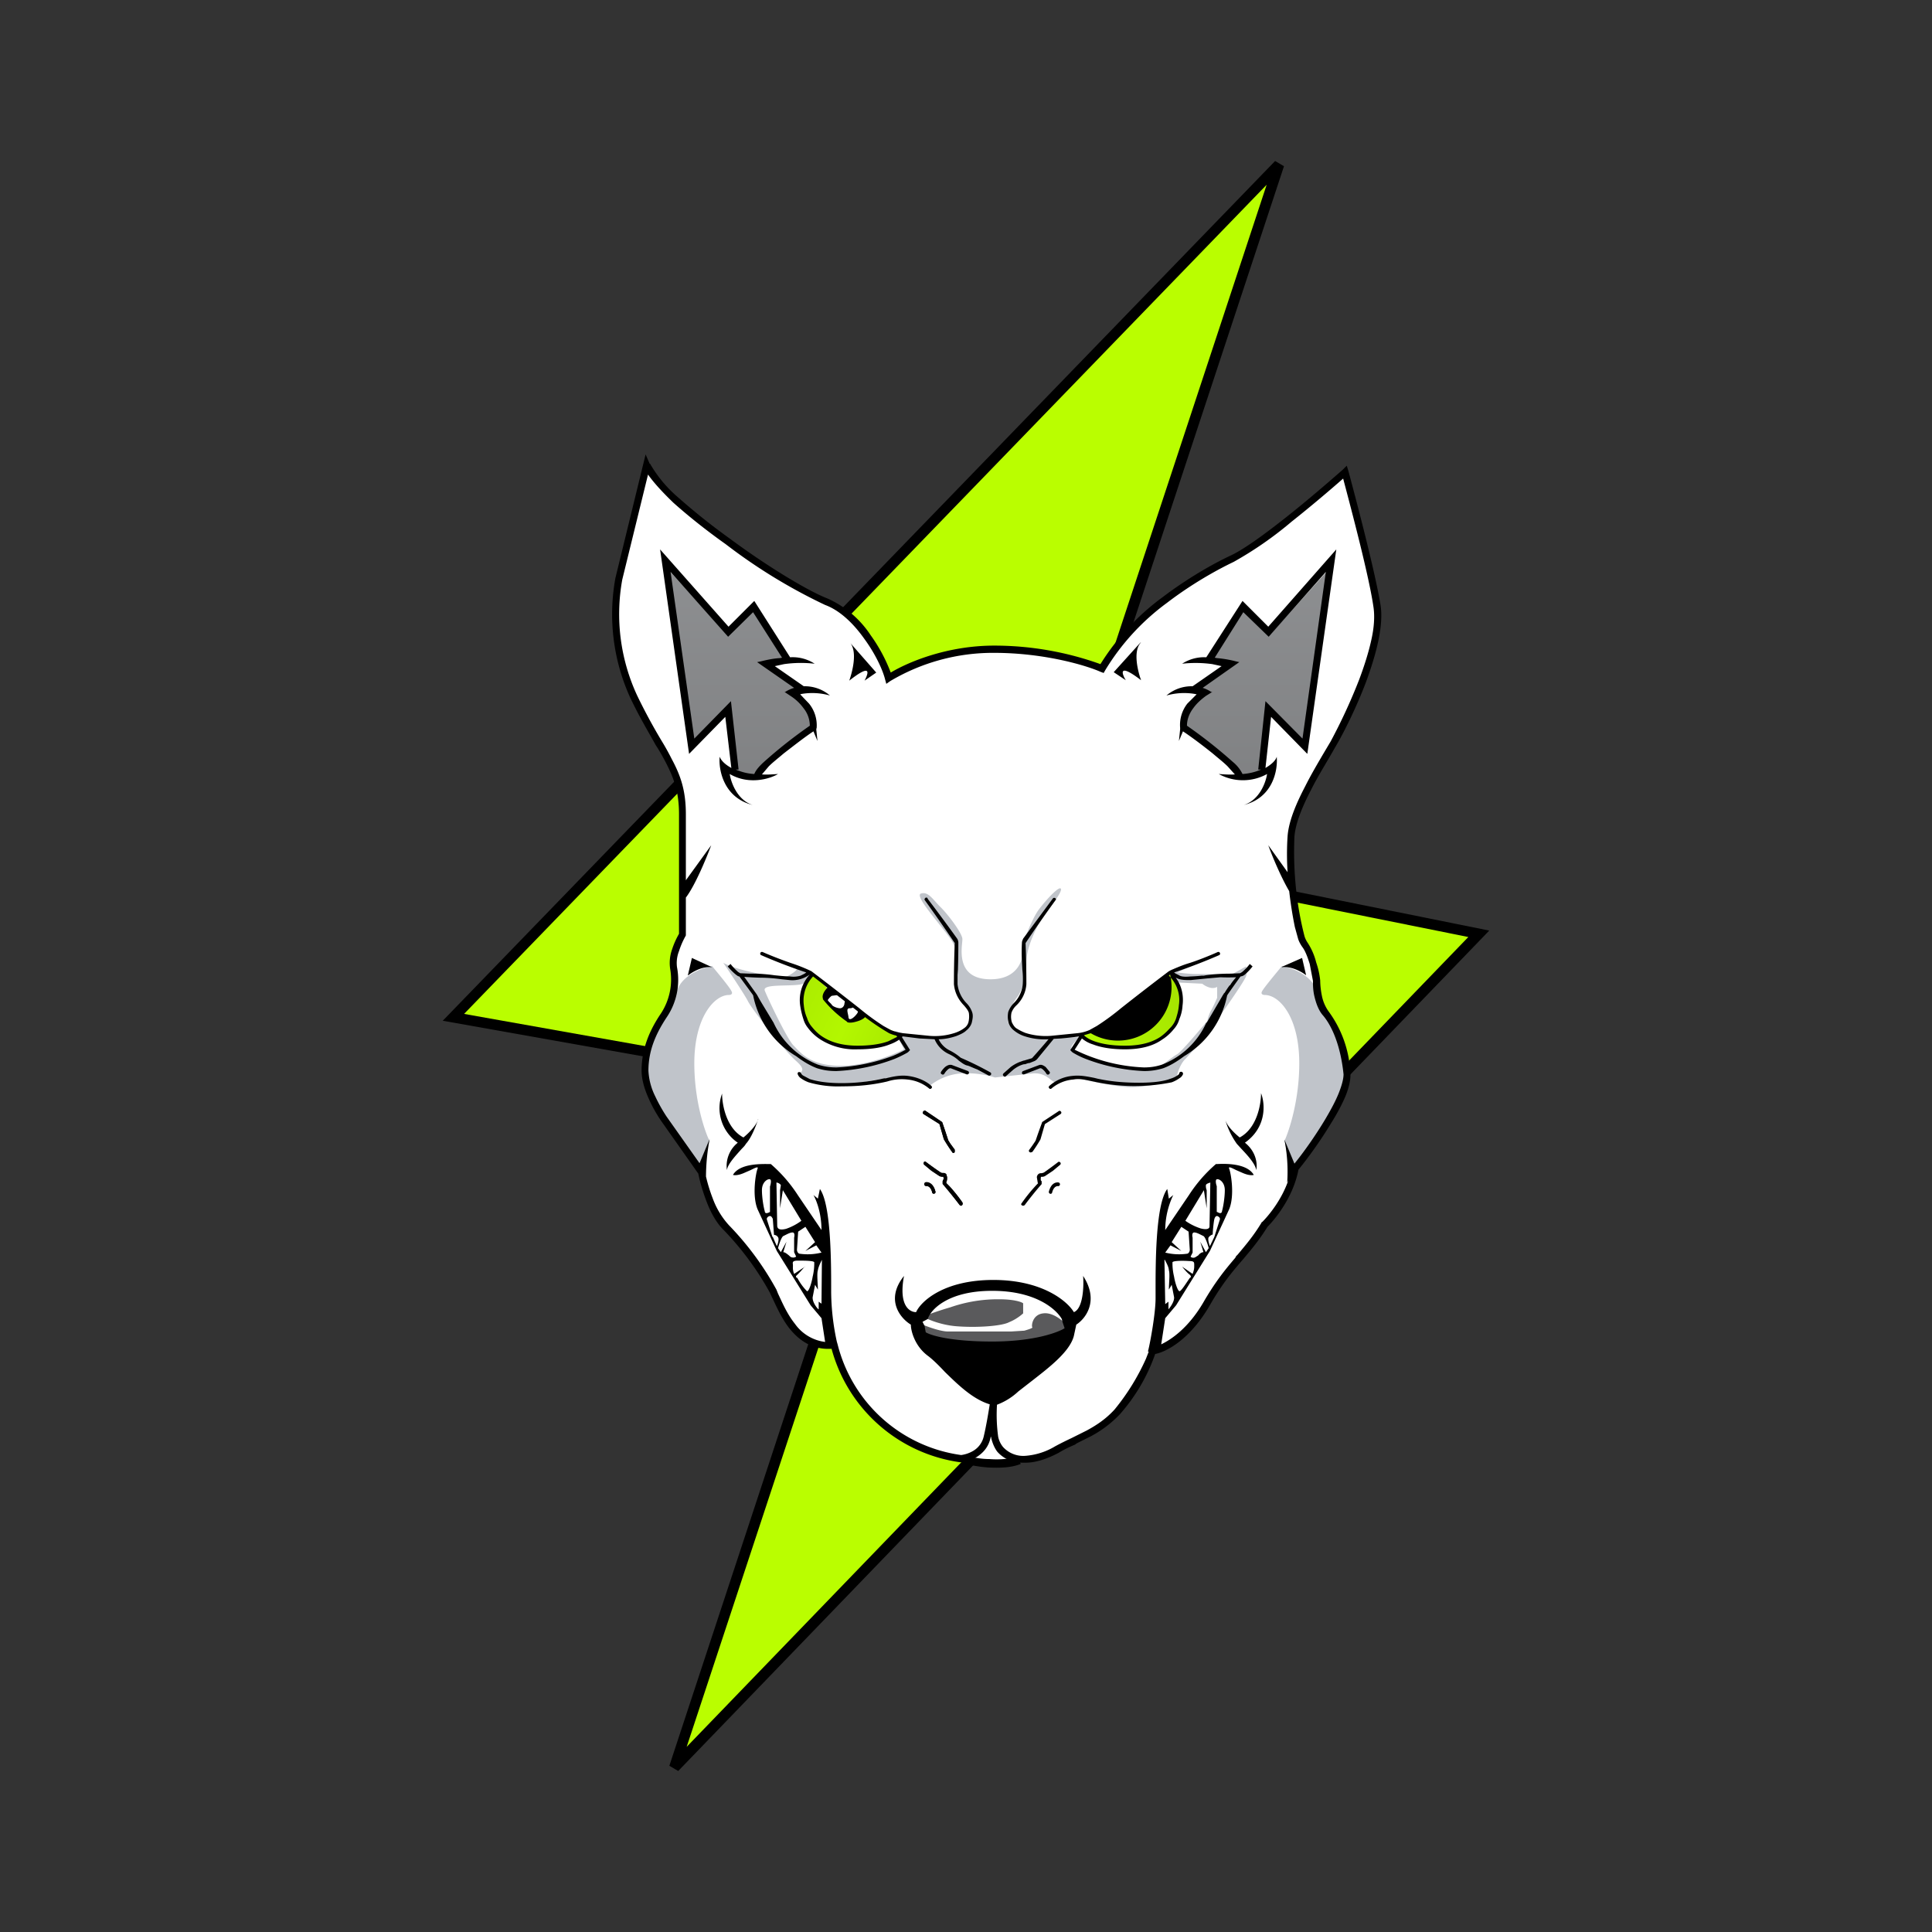 <svg xmlns="http://www.w3.org/2000/svg" xmlns:xlink="http://www.w3.org/1999/xlink" width="24" height="24" viewBox="0 0 24 24"><rect x="0" y="0" width="24" height="24" fill="#333333" stroke="none"/><g fill="none"><path fill="#BAFE00" d="M15.89 2.05L5.635 12.635l5.49.975l-2.75 8.34L18.37 11.6l-4.83-.975l.235-2.18l2.115-6.4z"/><path fill="#000" d="m5.765 12.595l5.45.97L8.53 21.7l9.71-10.06l-4.77-.96l.24-2.25l2.025-6.135zM15.84 2l.11.065l-2.11 6.395l-.225 2.115l4.885.985L8.425 22l-.11-.065l2.725-8.27l-5.54-.985z"/><path fill="#fff" d="M8.5 6.295c-.11-.085-.374-.365-.494-.49c-.065.3-.2.9-.21.915s-.1.45-.145.665c-.015.14-.015.51.08.865c.1.355.355.815.475 1c.06.115.19.375.235.49c.05.115.05.525.05.72v1.14l-.14.285l.025.225c0 .095-.02.295-.025.32a6 6 0 0 1-.245.425l-.1.425c.01.065.05.235.1.38c.05.15.395.6.56.815l.095.26l.215.46l.35.415c.055.08.2.285.285.46c.11.225.28.515.455.58c.14.05.23.06.26.05c.025.05.085.19.145.35c.055.15.315.45.44.575c.14.115.43.34.485.34c.05 0 .42.12.595.175l.395.055l.38-.05l.485-.18l.59-.365l.33-.485l.18-.35l.23-.115l.315-.3l.205-.35l.335-.43l.535-.71l.085-.24l.175-.33l.455-.71l.045-.24l-.115-.54c-.06-.1-.175-.3-.2-.33a1.5 1.5 0 0 1-.08-.405c-.03-.215-.115-.275-.15-.35c-.035-.055-.065-.2-.08-.26c-.03-.255-.085-.815-.07-1.01c.01-.19.13-.48.185-.6l.6-1.125c.09-.215.265-.7.29-.925q-.001-.43-.125-.845l-.28-1.075c-.33.285-1.075.9-1.405 1.075a5.7 5.7 0 0 0-1.17.8c-.21.2-.38.455-.44.555c-.075-.05-.415-.16-1.135-.235a2.3 2.3 0 0 0-1.495.36l-.26-.5a3 3 0 0 0-.285-.33l-.54-.28l-.73-.45l-.75-.575z"/><path fill="url(#tokenBrandedVolt0)" d="m10.3 12.3l-.21-.21l-.105.13l-.025.195c0 .05.025.19.1.35c.105.19.38.235.685.245c.25 0 .4-.11.44-.165l-.285-.12a1 1 0 0 1-.15-.12l-.07.05c-.015.015-.08.025-.11.025l-.235-.15a.5.5 0 0 1-.08-.13c-.015-.045.025-.085.05-.1z"/><path fill="url(#tokenBrandedVolt1)" d="m14.295 12.28l.25-.19l.1.13l.025.195c0 .05-.025.19-.1.35c-.105.19-.38.235-.685.245c-.25 0-.4-.11-.44-.165l.285-.14a.6.6 0 0 0 .15-.1l.07.05c.015.015.08.025.11.025c.075-.05.185-.15.195-.16c.005-.01.08-.085.1-.14c.01-.04-.04-.085-.06-.1"/><path fill="#000" d="M12.28 18.23a1.7 1.7 0 0 1-.325-.055l.025-.1c.065.02.185.05.31.05c.125.01.25 0 .35-.035l.04.095c-.12.05-.265.05-.4.045"/><path fill="#5A5A5C" d="M11.475 16.36c.05.03.215.1.405.115c.245.02.56 0 .655-.05a.6.6 0 0 0 .175-.11v-.125c-.025-.02-.125-.05-.295-.05a1.8 1.8 0 0 0-.61.1a4 4 0 0 0-.3.1zm-.025.09c.02.01.205.085.315.09h.8l.16-.01c.035-.01.1-.03.1-.04c-.015-.01-.005-.16.135-.175c.115-.015.235.085.28.135l-.025.205c-.24.07-.725.2-.755.2c-.04 0-.675-.055-.7-.07a5 5 0 0 1-.33-.225z"/><path fill="#C0C4CA" d="M9.085 12.31c.025.04-.01.05-.03.05c-.18 0-.43.275-.43.85c0 .455.125.835.19.965c-.03.065-.065.355-.08.495l-.11-.2l-.175-.3c-.115-.17-.36-.55-.405-.64c-.05-.1-.04-.3-.025-.4l.175-.41c.04-.08.15-.28.23-.45c.085-.175.315-.25.42-.27c.07.085.22.265.24.31m6.595 0c-.025.04.01.05.03.05c.185 0 .43.275.43.85c0 .455-.125.835-.185.965c.025.065.06.355.075.495l.11-.2l.18-.3c.115-.17.355-.55.405-.64c.05-.1.035-.3.025-.4l-.175-.41l-.235-.45c-.08-.175-.31-.25-.415-.27c-.07.085-.22.265-.245.31m-5.62-.245c.01.05 0 .14-.12.165c-.15.025-.47-.01-.44.075c.03.08.28.61.36.685c.08.08.2.25.585.25c.305 0 .65-.135.785-.205l-.115-.23c.065.025.265.08.535.08c.275 0 .385-.135.41-.2a.16.16 0 0 0-.025-.17c-.065-.08-.15-.13-.15-.265s.05-.38-.06-.56c-.115-.18-.475-.56-.385-.59s.15.075.24.165c.09.085.275.33.275.4c.005.07-.11.5.35.5c.37 0 .425-.29.4-.435c.035-.1.12-.32.195-.425c.1-.135.27-.315.28-.26c.01.04-.12.21-.185.285c-.08.115-.245.4-.245.63c0 .235-.08.385-.12.435a.6.6 0 0 0-.11.285c0 .1.23.18.35.205h.515l.055-.025c-.045.04-.135.125-.13.15s-.04.04.12.085c.155.045.215.115.36.145c.14.025.25.05.385.045c.11-.01.215-.035.25-.05c.05-.03.145-.11.2-.14c.05-.03.27-.29.375-.415c0-.015.01-.055.035-.11c.03-.05.07-.14.085-.175v-.135a.12.12 0 0 1-.085.01a.25.25 0 0 1-.1-.05l-.31-.015l-.1-.1l.015-.055l.475-.15l-.39.18c.04.005.15.02.24.02h.445l.17-.095c0 .02.015.075 0 .12c-.02.06-.24.375-.335.51a4.5 4.5 0 0 1-.42.52c-.055.05-.1.17-.1.2c0 .02-.09.065-.135.08q-.212.066-.435.07c-.19 0-.55-.08-.71-.125c-.05 0-.16.015-.21.055c-.06.05-.11-.12-.31-.1l-.465.05a1.2 1.2 0 0 0-.43-.05a.7.7 0 0 0-.4.17c-.015-.04-.105-.125-.315-.125c-.26 0-.645.105-.77.105c-.13 0-.47-.075-.5-.13c-.02-.05.09-.045-.055-.175c-.15-.13-.555-.65-.6-.745c-.035-.07-.22-.35-.305-.475c.03.02.135.065.305.105c.21.05.45.085.485.065c.03-.015.175-.09.115-.13l-.03-.01q.015.002.03.01z"/><path fill="#000" d="m11.47 13.805l.006-.006l.008-.004h.008l.008.005l.2.135l.005.005q.039.112.075.225l.025.04l.055.075v.03l-.008.006l-.01.002l-.01-.005l-.007-.008a2 2 0 0 1-.1-.155l-.055-.19l-.2-.125a.02.02 0 0 1-.007-.015a.02.02 0 0 1 .007-.015m.005.63l.007-.005l.008-.002q.005 0 .008.002l.007.005q.086.065.175.125c.015.01.025.01.035.01h.01a.05.05 0 0 1 .03.015l.01.035c0 .025 0 .045-.01.06v.015l.04.04q.087.095.16.2q.009.021-.005.035l-.007.004h-.009l-.008-.003l-.006-.006a6 6 0 0 0-.21-.26v-.035l.005-.01c.005-.01.01-.02.005-.035v-.01h-.01c-.01 0-.03 0-.05-.015l-.09-.06l-.09-.075l-.005-.007a.02.02 0 0 1 0-.016l.005-.007zm.035.295c.005 0 .05 0 .07.08c0 .01.015.02.025.015c.01 0 .02-.015.015-.025c-.025-.1-.085-.12-.12-.115a.02.02 0 0 0-.014.01a.02.02 0 0 0-.003.017a.02.02 0 0 0 .01.015a.02.02 0 0 0 .017.003m-1.285-2.32c-.025-.055.035-.125.065-.15c.045.03.13.095.12.1l-.075.01c-.01 0-.045.04-.05.05c-.01.01.04.045.05.065c.015.02.07.04.1.04c.035 0 .055-.035.055-.06l.01-.045l.105.08c0 .01-.015.025-.05.025c-.05 0-.02.06-.015.11c.005.055.065.01.1-.035c.03-.035.02-.06.005-.07v-.005l.11.09c0 .015-.025.05-.115.075c-.085.025-.12.01-.12 0a1.4 1.4 0 0 1-.3-.28zm4.135 0c.02-.055-.035-.125-.07-.15a1 1 0 0 0-.12.1l.075.01c.01 0 .05.04.055.05c.01.01-.04.045-.05.065c-.015.02-.075.04-.105.04s-.05-.035-.05-.06a.2.2 0 0 0-.01-.045l-.105.08c0 .01.015.025.05.025c.05 0 .02.06.01.11c0 .055-.06.01-.1-.035c-.025-.035-.015-.06 0-.07v-.005l-.115.09c0 .015.03.05.115.075c.09.025.12.01.125 0c.09-.07.27-.22.295-.28"/><path fill="url(#tokenBrandedVolt2)" d="m16.54 7.035l-.3 2.25l-.49-.5l-.06.775l-.15.06h-.115l-.515-.465l-.21-.15l.13-.27l.17-.14l-.14-.025l.475-.325l-.335-.05l.425-.67l.36.35zm-8.275 0l.3 2.25l.49-.5l.06.775l.15.06h.115l.515-.465l.215-.15l-.135-.27l-.165-.14l.135-.025l-.475-.325l.34-.05l-.43-.67l-.355.35z"/><path fill="#000" fill-rule="evenodd" d="m8.07 5.76l-.05-.115l-.375 1.535a2.5 2.5 0 0 0 .19 1.5c.115.24.225.42.31.575c.05.075.09.15.125.215c.1.195.165.365.165.645V11.6a1 1 0 0 0-.085.19a.5.5 0 0 0-.025.245a.77.77 0 0 1-.115.555c-.135.2-.24.43-.24.71c0 .115.04.24.09.35c.05.115.11.21.15.27l.465.66c.015.08.05.21.1.34c.05.135.125.275.22.365q.336.35.57.775l.02.045c.05.1.115.26.22.395c.12.15.285.27.525.255a1.93 1.93 0 0 0 1.6 1.41h.01a.5.5 0 0 0 .2-.07c.075-.05.14-.12.165-.235v-.005l.005-.01l.005.025c.015.06.04.12.075.165c.09.1.21.14.35.135c.13 0 .275-.05.415-.125c.065-.04.13-.07.2-.1l.02-.015l.17-.085a1.4 1.4 0 0 0 .365-.275c.194-.219.344-.474.44-.75c.15-.03.43-.185.67-.59c.15-.265.275-.415.39-.55l.035-.04c.1-.12.195-.23.3-.4c.1-.1.32-.37.385-.71c.115-.14.275-.36.41-.585c.07-.11.13-.225.175-.33c.04-.1.065-.2.06-.28a1.4 1.4 0 0 0-.27-.77a.5.5 0 0 1-.085-.2a1 1 0 0 1-.02-.18v-.005a1 1 0 0 0-.05-.225a.8.8 0 0 0-.11-.25a.3.3 0 0 1-.035-.075a4 4 0 0 1-.095-.5a4.4 4.4 0 0 1-.03-.74c.015-.17.1-.375.21-.585c.07-.14.15-.27.22-.39l.095-.165c.085-.145.24-.45.365-.78c.06-.165.115-.335.15-.5s.05-.32.03-.45c-.065-.405-.295-1.28-.4-1.67l-.02-.065l-.05.05c-.16.14-.425.37-.69.58s-.53.405-.7.485c-.225.105-.54.285-.85.52a3 3 0 0 0-.77.83a3.9 3.9 0 0 0-1.32-.23c-.585 0-1.07.205-1.285.335a2 2 0 0 0-.25-.465a1.25 1.25 0 0 0-.535-.455c-.245-.095-.75-.4-1.215-.745a8 8 0 0 1-.64-.51a1.6 1.6 0 0 1-.35-.42zm4.315 11.69a.8.8 0 0 0 .265-.165l.18-.14c.205-.16.46-.355.51-.55l.03-.14c.11-.07.29-.29.085-.605c.01.13 0 .405-.115.45c-.08-.135-.39-.4-1-.4c-.615 0-.9.265-.96.4c-.08 0-.22-.08-.15-.45c-.24.3-.04.53.085.605c0 .08.05.27.215.39c.065.05.135.12.21.2c.155.15.34.335.555.4c-.02.125-.045.275-.075.4a.28.28 0 0 1-.125.175a.4.4 0 0 1-.155.055a1.84 1.84 0 0 1-1.535-1.375l-.01-.035a3 3 0 0 1-.07-.61c0-.31.005-1.085-.14-1.285l-.025.12l-.055-.045c.035.06.1.225.1.435l-.295-.435a1.8 1.8 0 0 0-.335-.385H9.55c-.09 0-.36-.01-.445.135c.015.005.06.01.14-.025l.08-.035c.06-.03.1-.05.085-.015c-.02.05-.07.325 0 .5l.24.52l.42.675l.135.16l.045.295a.54.54 0 0 1-.375-.225c-.1-.125-.16-.27-.21-.375l-.02-.05a3.7 3.7 0 0 0-.59-.8a1 1 0 0 1-.2-.33a2 2 0 0 1-.085-.275a2.6 2.6 0 0 1 .045-.465l-.125.3l-.41-.58a2 2 0 0 1-.14-.25a.8.8 0 0 1-.085-.32c0-.26.1-.47.225-.66a.83.83 0 0 0 .13-.625a.4.4 0 0 1 .025-.2a1 1 0 0 1 .08-.185l.005-.01v-.47c.115-.15.255-.49.315-.65l-.315.435v-.82c0-.295-.065-.48-.175-.685a3 3 0 0 0-.125-.225a7 7 0 0 1-.305-.565A2.4 2.4 0 0 1 7.73 7.2l.32-1.305c.07.1.18.22.315.35c.185.165.41.345.65.515a6.8 6.8 0 0 0 1.235.755c.19.07.36.24.49.425c.135.185.225.38.255.5l.015.055l.05-.035a2.5 2.5 0 0 1 1.29-.35c.62 0 1.14.155 1.32.235l.04.015l.02-.035a2.9 2.9 0 0 1 .765-.835c.3-.23.61-.405.83-.51q.384-.215.72-.5c.24-.19.475-.39.64-.535c.11.415.32 1.21.375 1.585c.02.12.01.265-.025.42c-.035.16-.09.33-.15.49a7 7 0 0 1-.355.77l-.095.16c-.07.12-.15.255-.22.395c-.11.21-.205.43-.22.62q-.015.225 0 .45l-.24-.335c.05.14.16.4.26.57q.025.224.07.445l.04.145c.01.035.03.07.05.1c.04.05.07.135.095.215l.04.21c0 .05 0 .12.02.2s.05.17.11.235c.115.14.215.385.25.725q0 .084-.06.235c-.04.1-.1.21-.165.32c-.125.21-.275.42-.385.555l-.125-.3q.053.265.035.535l.015-.03c-.085.25-.25.445-.325.52h-.005l-.005.01c-.1.165-.195.275-.295.395l-.02.02l-.01.02c-.115.135-.245.29-.4.56c-.18.305-.385.45-.52.515l.05-.325l.135-.16l.42-.675l.24-.52c.07-.175.02-.45 0-.5c-.015-.035.025-.015.085.015l.08.035c.08.035.125.03.14.025c-.085-.145-.35-.14-.45-.135h-.02a1.8 1.8 0 0 0-.335.385l-.295.435c0-.21.07-.375.1-.435l-.055.045l-.02-.12c-.15.2-.145.975-.145 1.285v.075c0 .18-.065.545-.095.66h.01l-.035.09a2.8 2.8 0 0 1-.39.63c-.11.12-.225.195-.345.26l-.19.095a4 4 0 0 0-.2.1a.84.84 0 0 1-.375.12a.34.34 0 0 1-.275-.11a.3.3 0 0 1-.06-.125a2 2 0 0 1-.015-.4M9.05 7.785l-.85-.96l.36 2.54l.45-.46l.075.635c-.09-.05-.13-.1-.145-.14c-.015.165.05.51.41.6c-.19-.06-.27-.28-.285-.385c.24.14.5.06.6 0c-.075.005-.14.01-.2.005l.085-.1c.05-.05.115-.1.185-.16c.13-.1.27-.21.37-.275l.05.12l-.015-.145l.005-.02a.43.43 0 0 0-.095-.3l-.11-.115l.02-.005a.8.8 0 0 1 .35.02a.48.48 0 0 0-.325-.115l-.36-.25l.115-.025a1.5 1.5 0 0 1 .38-.005a.5.5 0 0 0-.305-.08l-.445-.7zm.32 1.83c.02-.05.065-.1.12-.15q.27-.242.57-.45a.35.35 0 0 0-.08-.22a.6.6 0 0 0-.16-.15l-.075-.05h.01a.4.4 0 0 1 .11-.05l-.46-.32l.05-.01c.06-.015.145-.035.235-.04l.025-.005l-.36-.565l-.31.305l-.715-.805l.295 2.07l.455-.465l.095.85H9.14c.06.025.135.05.23.055m6.385-1.83l.845-.96l-.36 2.54l-.45-.46l-.07.635c.085-.05.13-.1.14-.14c.015.165-.045.51-.41.6c.195-.06.275-.28.29-.385a.62.62 0 0 1-.6 0c.07.005.14.01.2.005l-.09-.1c-.05-.05-.115-.1-.185-.16c-.125-.1-.27-.21-.37-.275l-.05.12l.015-.145v-.02a.43.43 0 0 1 .09-.3l.115-.115l-.025-.005a.8.8 0 0 0-.35.02a.48.48 0 0 1 .325-.115l.36-.25l-.115-.025a1.5 1.5 0 0 0-.375-.005a.5.5 0 0 1 .3-.08l.45-.7zm-.32 1.83a.45.45 0 0 0-.12-.15a6 6 0 0 0-.57-.45c0-.08.03-.155.08-.22c.05-.07.115-.12.155-.15l.08-.05h-.015a.4.4 0 0 0-.105-.05l.455-.32l-.045-.01a1.4 1.4 0 0 0-.235-.04l-.025-.005l.355-.565l.315.305l.71-.805l-.29 2.07l-.46-.465l-.09.85h.035a.7.7 0 0 1-.23.055m-4.885-1.64l.015.015zm.015.015l.32.365l-.145.1c.05-.095.09-.22-.19 0c.04-.115.1-.35.015-.465m3.6 0l.01-.015l-.015.015zm0 0c-.09.11-.03.35.01.46c-.28-.215-.245-.09-.19 0l-.15-.1l.325-.36zM8.97 13.585c0 .135.05.43.265.545c.05-.04.15-.135.18-.215c-.025.07-.08.22-.15.295c-.01.02-.03.04-.05.06c-.08.09-.175.19-.185.265a.37.37 0 0 1 .135-.34a.52.52 0 0 1-.195-.61m.45.32l-.005.01v-.01zm5.98.225c.215-.115.265-.41.265-.55c.05.125.075.42-.2.615c.15.12.155.28.14.34c-.01-.075-.1-.175-.185-.265l-.055-.06a1 1 0 0 1-.145-.3c.025.085.13.18.18.22m-.18-.215v-.01zm-5.72 1.13c0 .01.005.025.02.025c.02 0 .035-.01.045-.015v-.315c.01-.03.02-.085 0-.09c-.025-.01-.1.03-.1.135c0 .09.02.21.035.26m.145-.355c.015 0 .05.015.055.035l-.01.06v.225l.035-.225l.23.38a.7.7 0 0 1-.19.1c-.1.025-.105-.015-.11-.03l-.01-.55zm-.05.675l-.07-.22c0-.01.005-.025.025-.035c.03-.015.04.015.05.03l.015.2c.015 0 .04.01.05.03c.015.02 0 .08-.015.11l-.05-.115zm.07.14c.01-.04.04-.135.065-.15l.03-.015c.03-.015.06-.03.085-.03c.03 0 .025.045.02.065v.18l.025.055a.06.06 0 0 1-.05.01c-.015 0-.03-.015-.04-.025c-.025-.02-.05-.04-.07-.04l.04-.13l-.07.13zm.235.02l.015-.225l.09-.06l.12.19l-.12.11l.135-.07l.065.09a.7.7 0 0 1-.265.015c-.03 0-.04-.035-.04-.05m.1.21l-.135.09a.2.2 0 0 1-.015-.09v-.025c-.005-.03-.005-.05.06-.05c.08 0 .195 0 .205.02a.7.7 0 0 1-.02.18c-.01.065-.045.185-.07.18a.7.7 0 0 1-.12-.165c-.015-.005-.03-.015 0-.04a1 1 0 0 0 .09-.1zm.205.46l.005-.545c-.015.03-.045.09-.05.13c-.015.04 0 .175 0 .24l-.035-.06l-.03.155c-.005.065.065.15.075.15v-.095zm4.95-1.125c.02 0 .025-.015.025-.025c.015-.05.035-.17.035-.26c0-.105-.075-.145-.1-.135c-.02.005-.01.06 0 .085v.32c.01 0 .025.015.045.015zm-.175-.345c0-.02.04-.03.055-.035l-.01.545c0 .015-.01.05-.11.025a.7.7 0 0 1-.19-.095l.23-.38l.035.225v-.225a.14.14 0 0 1-.01-.06m.175.42l-.07.22l-.055.115c-.01-.025-.03-.09-.015-.11a.1.1 0 0 1 .05-.035c0-.055.015-.175.02-.19c.005-.02.02-.05.045-.035c.02.01.025.025.025.035m-.205.21c.025.015.055.11.065.15l-.035.05l-.07-.13l.04.13c-.025 0-.05.02-.065.04l-.04.025c-.025.01-.05 0-.055-.01l.025-.05v-.185c-.005-.02-.01-.065.02-.065c.025 0 .055.015.085.03zm-.185-.055l.015.225c0 .015-.01.05-.04.05a.7.7 0 0 1-.265-.015l.065-.09l.135.07l-.12-.11l.12-.19zm.05.525l-.13-.09c.02.025.065.08.095.1c.025.025.01.035 0 .04c-.035.05-.1.155-.125.165c-.025.005-.06-.115-.07-.18a.7.7 0 0 1-.02-.18c.01-.02.13-.02.205-.015c.065 0 .065.015.065.05v.02c0 .04-.015.075-.02.09m-.35-.175l.01.55l.04-.03v.095s.075-.085.07-.15l-.03-.155l-.035.06c0-.065.015-.2 0-.24c0-.04-.035-.1-.05-.13zm-2.965.9l-.015-.08l-.025-.05l.065-.035c.035-.115.25-.35.8-.35s.8.235.865.35l.01.04l.025.075c-.08.05-.375.165-.9.165c-.53 0-.77-.08-.825-.115m-2.95-4.435c.05-.04.175-.115.295-.1l-.25-.115l-.05.215zm7.375-.1c.12-.015.25.06.3.1l-.05-.215l-.25.11zm-4.4-.855a.02.02 0 0 0-.018-.01l-.01.002l-.007.008a.02.02 0 0 0-.005.012a.02.02 0 0 0 .005.013q.189.262.37.53q-.01.255-.01.51q.014.151.125.265c.03.035.05.06.06.09a.3.3 0 0 1-.005.12a.13.13 0 0 1-.05.07a.4.4 0 0 1-.115.06a.8.8 0 0 1-.345.035l-.3-.03a.6.6 0 0 1-.155-.04l-.09-.05a3 3 0 0 1-.3-.22a45 45 0 0 0-.595-.46a2 2 0 0 0-.25-.1a5 5 0 0 1-.36-.14c-.01 0-.02 0-.025.015q-.006.016.01.025q.275.12.56.215c-.015.015-.04.025-.07.04a.3.3 0 0 1-.13.01a2 2 0 0 1-.145-.01l-.05-.005a2 2 0 0 0-.305-.02l-.12-.005l-.025-.015a.7.7 0 0 1-.095-.1l-.035.03a.7.7 0 0 0 .105.105c.015.01.025.02.04.02l.165.225v.005h.005a1.13 1.13 0 0 0 .535.76c.1.075.18.12.26.15c.08.025.15.035.24.035c.246-.011.49-.062.72-.15q.08-.033.155-.075a.1.1 0 0 0 .03-.025l.01-.01l-.1-.16l.005-.01h.01l.2.025l.19.01a.35.35 0 0 0 .17.18q.084.039.13.085c.035.025.065.05.1.06c.03.005.075.03.13.05l.14.075c.01.005.025 0 .03-.01a.02.02 0 0 0-.003-.025l-.007-.005a4 4 0 0 0-.365-.18a.7.7 0 0 0-.135-.09a.3.3 0 0 1-.14-.14c.08 0 .16-.02.22-.04c.05-.02.095-.04.125-.07a.2.2 0 0 0 .065-.09c.015-.06.02-.1.005-.14a.3.3 0 0 0-.07-.11a.4.4 0 0 1-.11-.235v-.115l.005-.065q.005-.168.005-.335a.1.1 0 0 0-.015-.05q-.182-.253-.37-.5zm-.38 1.72l-.01-.015a.5.5 0 0 1-.09-.03a3 3 0 0 1-.4-.28l-.38-.295a5 5 0 0 0-.165-.13a.44.44 0 0 0-.115.355a.5.5 0 0 0 .04.16a.3.3 0 0 0 .06.11c.025.03.065.08.135.125c.085.055.22.11.435.11c.175 0 .3-.025.38-.055zm-1.085-.775a.36.36 0 0 1-.25.07l-.1-.01a2 2 0 0 0-.27-.02a4 4 0 0 1-.195-.01l.15.21l.01.015q.036.066.075.13l.13.215c.109.238.306.424.55.52c.08.025.15.035.23.035c.24-.01.479-.06.705-.145q.08-.033.155-.075l-.08-.125a.5.5 0 0 1-.12.06c-.085.035-.215.06-.395.06a.8.8 0 0 1-.46-.12a.6.6 0 0 1-.165-.155a.3.3 0 0 1-.05-.1a1 1 0 0 1-.04-.17a.47.47 0 0 1 .12-.385m3.02-.945l.006-.005l.009-.002a.02.02 0 0 1 .015.007c.01 0 .01.015 0 .025q-.19.262-.37.53q.01.255.01.51a.4.4 0 0 1-.125.265a.23.23 0 0 0-.06.09a.24.24 0 0 0 .005.12c.01.02.025.05.05.07c.03.02.065.04.115.06c.09.03.215.05.345.035l.3-.03a.5.5 0 0 0 .155-.04l.09-.05a3 3 0 0 0 .3-.22q.295-.233.595-.46c.04-.02.15-.07.25-.1c.085-.025.275-.1.36-.14c.01 0 .02 0 .025.015q.006.016-.01.025q-.275.12-.56.215c.015.015.045.025.07.04c.03.015.08.015.13.01q.072-.002.145-.01h.025l.025-.005q.151-.02.305-.02l.12-.005l.025-.015a.6.6 0 0 0 .095-.1l.035.03a.7.7 0 0 1-.1.105a.1.1 0 0 1-.05.02q-.081.112-.16.225v.005h-.005a1.13 1.13 0 0 1-.535.76c-.1.075-.18.12-.26.15a.8.8 0 0 1-.24.035a2.3 2.3 0 0 1-.72-.15a1 1 0 0 1-.155-.075a.1.1 0 0 1-.03-.025l-.01-.01l.11-.17q-.112.015-.225.025l-.09.005l-.205.25a.1.1 0 0 1-.045.03l-.05.02c-.02 0-.04.01-.055.015h-.005c-.02 0-.04.01-.055.015a.4.4 0 0 0-.09.055l-.085.075l-.008.007a.02.02 0 0 1-.02 0l-.007-.007l-.005-.007a.02.02 0 0 1 0-.016l.005-.007l.09-.08a.5.5 0 0 1 .105-.06l.055-.02h.005l.1-.03q.105-.116.205-.235a.8.8 0 0 1-.305-.04a.4.4 0 0 1-.125-.07a.2.2 0 0 1-.065-.09a.3.3 0 0 1-.005-.14a.3.3 0 0 1 .07-.11a.38.38 0 0 0 .11-.235a1 1 0 0 0-.005-.18l-.005-.1a2 2 0 0 1 0-.235c0-.02.01-.035.015-.05zm2.2 1.08c.02-.035.05-.07.075-.1q-.097.004-.195 0l-.17.015l-.2.02c-.05 0-.11 0-.15-.015l-.035-.015c.08.105.1.235.085.345a.5.5 0 0 1-.04.17a.3.3 0 0 1-.065.12c-.025.03-.07.085-.15.135c-.09.065-.235.12-.46.12c-.175 0-.305-.025-.395-.06a.4.4 0 0 1-.14-.075l-.09.14l.01.005c.265.13.555.203.85.215c.08 0 .15-.01.225-.035a1 1 0 0 0 .55-.52h.005l.205-.35l.005-.005v-.005l.015-.015q.027-.046.06-.09zm-.76-.12l.015-.015a.666.666 0 0 1-.985.73l-.085.025c.02.02.06.05.13.075c.085.03.205.055.38.055c.215 0 .35-.05.44-.11c.07-.05.105-.095.135-.125a.3.3 0 0 0 .06-.105c.015-.05.03-.1.035-.165a.42.42 0 0 0-.125-.365m-4.6 1.2q.023-.006.03.01c0 .005.01.02.025.03l.085.045c.08.025.2.05.395.05q.268 0 .53-.06h.02c.1-.025.185-.04.27-.03c.16.02.26.09.295.125q.015.015 0 .03a.02.02 0 0 1-.015.007a.02.02 0 0 1-.015-.007a.5.5 0 0 0-.27-.11a.6.6 0 0 0-.25.025l-.045.01c-.12.025-.28.05-.52.05a1.3 1.3 0 0 1-.41-.05a.4.4 0 0 1-.095-.05a.1.1 0 0 1-.04-.05c-.005-.01 0-.025.015-.03zm4.73.01a.02.02 0 0 1 .012-.014a.024.024 0 0 1 .033.029a.1.1 0 0 1-.045.05a.4.4 0 0 1-.095.05c-.32.065-.651.061-.97-.01c-.1-.02-.17-.04-.25-.025a.48.48 0 0 0-.277.115l-.008.002l-.009-.002l-.006-.005a.02.02 0 0 1-.007-.015a.02.02 0 0 1 .007-.015a.5.5 0 0 1 .29-.125c.09-.01.17.005.27.025l.04.01c.12.025.275.05.515.05c.19 0 .315-.02.39-.05a.3.3 0 0 0 .085-.04c.02-.01.025-.025.025-.03m-2.88-.04a.2.2 0 0 0-.04.05l-.006.006l-.008.003a.02.02 0 0 1-.016-.004a.02.02 0 0 1-.013-.013v-.009l.003-.008a.3.3 0 0 1 .05-.06c.02-.015.05-.035.085-.025l.2.075c.01.005.015.02.01.03s-.02.015-.03.01l-.195-.075c-.01 0-.02 0-.04.02m1.23.05a.2.2 0 0 0-.04-.05c-.02-.02-.03-.02-.04-.02l-.195.075a.024.024 0 0 1-.03-.01c0-.01 0-.025.015-.03l.2-.075c.03-.01.06.01.08.025l.05.06c.005.01 0 .025-.01.03l-.008.004h-.008a.02.02 0 0 1-.014-.01m-1.53.47l.006-.006l.007-.004h.009l.008.005l.2.135l.005.005l.075.225l.025.04l.055.075v.03a.02.02 0 0 1-.03.004l-.005-.01a2 2 0 0 1-.1-.154l-.055-.19l-.2-.125a.02.02 0 0 1-.007-.015q0-.005.002-.008zm.005.63l.006-.005l.009-.002l.008.002l.007.005q.085.064.175.125c.01.01.025.01.035.01h.01a.05.05 0 0 1 .03.015l.01.035c0 .025 0 .045-.01.06v.015l.04.04q.085.095.16.2q.009.021-.005.035l-.008.004h-.008l-.008-.003l-.006-.006a6 6 0 0 0-.21-.26v-.035l.005-.01c.005-.01.01-.02.005-.035v-.01h-.01c-.01 0-.03 0-.05-.015l-.09-.06l-.09-.075l-.005-.007a.02.02 0 0 1 .005-.023zm.035.295c.005 0 .05 0 .07.08c0 .01.015.02.025.015c.01 0 .02-.015.015-.025c-.025-.1-.085-.12-.12-.115a.023.023 0 0 0-.018.027a.023.023 0 0 0 .028.018m1.67-.925l-.006-.006l-.008-.004h-.009l-.007.005l-.205.135v.005q-.042.112-.08.225q-.038.06-.08.115l-.004.008l.001.01a.02.02 0 0 0 .013.012c.005.005.02 0 .03-.005q.054-.075.1-.155l.055-.19l.195-.125l.006-.006a.02.02 0 0 0-.001-.024m-.01.63l-.007-.005a.02.02 0 0 0-.017 0l-.006.005a5 5 0 0 1-.17.125a.1.1 0 0 1-.035.01h-.01a.05.05 0 0 0-.03.015a.06.06 0 0 0-.015.035l.01.06v.005l.005.01a2 2 0 0 0-.21.257q0 .006.002.01l.008.008q.021.009.035-.005q.1-.134.21-.26v-.035l-.01-.01a.1.1 0 0 1 0-.035v-.01h.005c.015 0 .035 0 .055-.015l.09-.06l.09-.075l.005-.007a.02.02 0 0 0-.005-.023m-.03.295c-.005 0-.05 0-.07.08c0 .01-.015.02-.025.015a.02.02 0 0 1-.013-.01l-.003-.007v-.008c.026-.1.08-.12.12-.115a.023.023 0 0 1 .018.027a.02.02 0 0 1-.01.015a.02.02 0 0 1-.017.003" clip-rule="evenodd"/><defs><linearGradient id="tokenBrandedVolt0" x1="6.508" x2="19.581" y1="4.282" y2="10.5" gradientUnits="userSpaceOnUse"><stop stop-color="#628800"/><stop offset=".5" stop-color="#B3F700"/><stop offset="1" stop-color="#4A6800"/></linearGradient><linearGradient id="tokenBrandedVolt1" x1="17.492" x2="4.419" y1="4.282" y2="10.5" gradientUnits="userSpaceOnUse"><stop stop-color="#628800"/><stop offset=".5" stop-color="#B3F700"/><stop offset="1" stop-color="#4A6800"/></linearGradient><linearGradient id="tokenBrandedVolt2" x1="17.055" x2="17.055" y1="2" y2="22" gradientUnits="userSpaceOnUse"><stop stop-color="#A7A9AC"/><stop offset="1" stop-color="#424242"/></linearGradient></defs></g></svg>